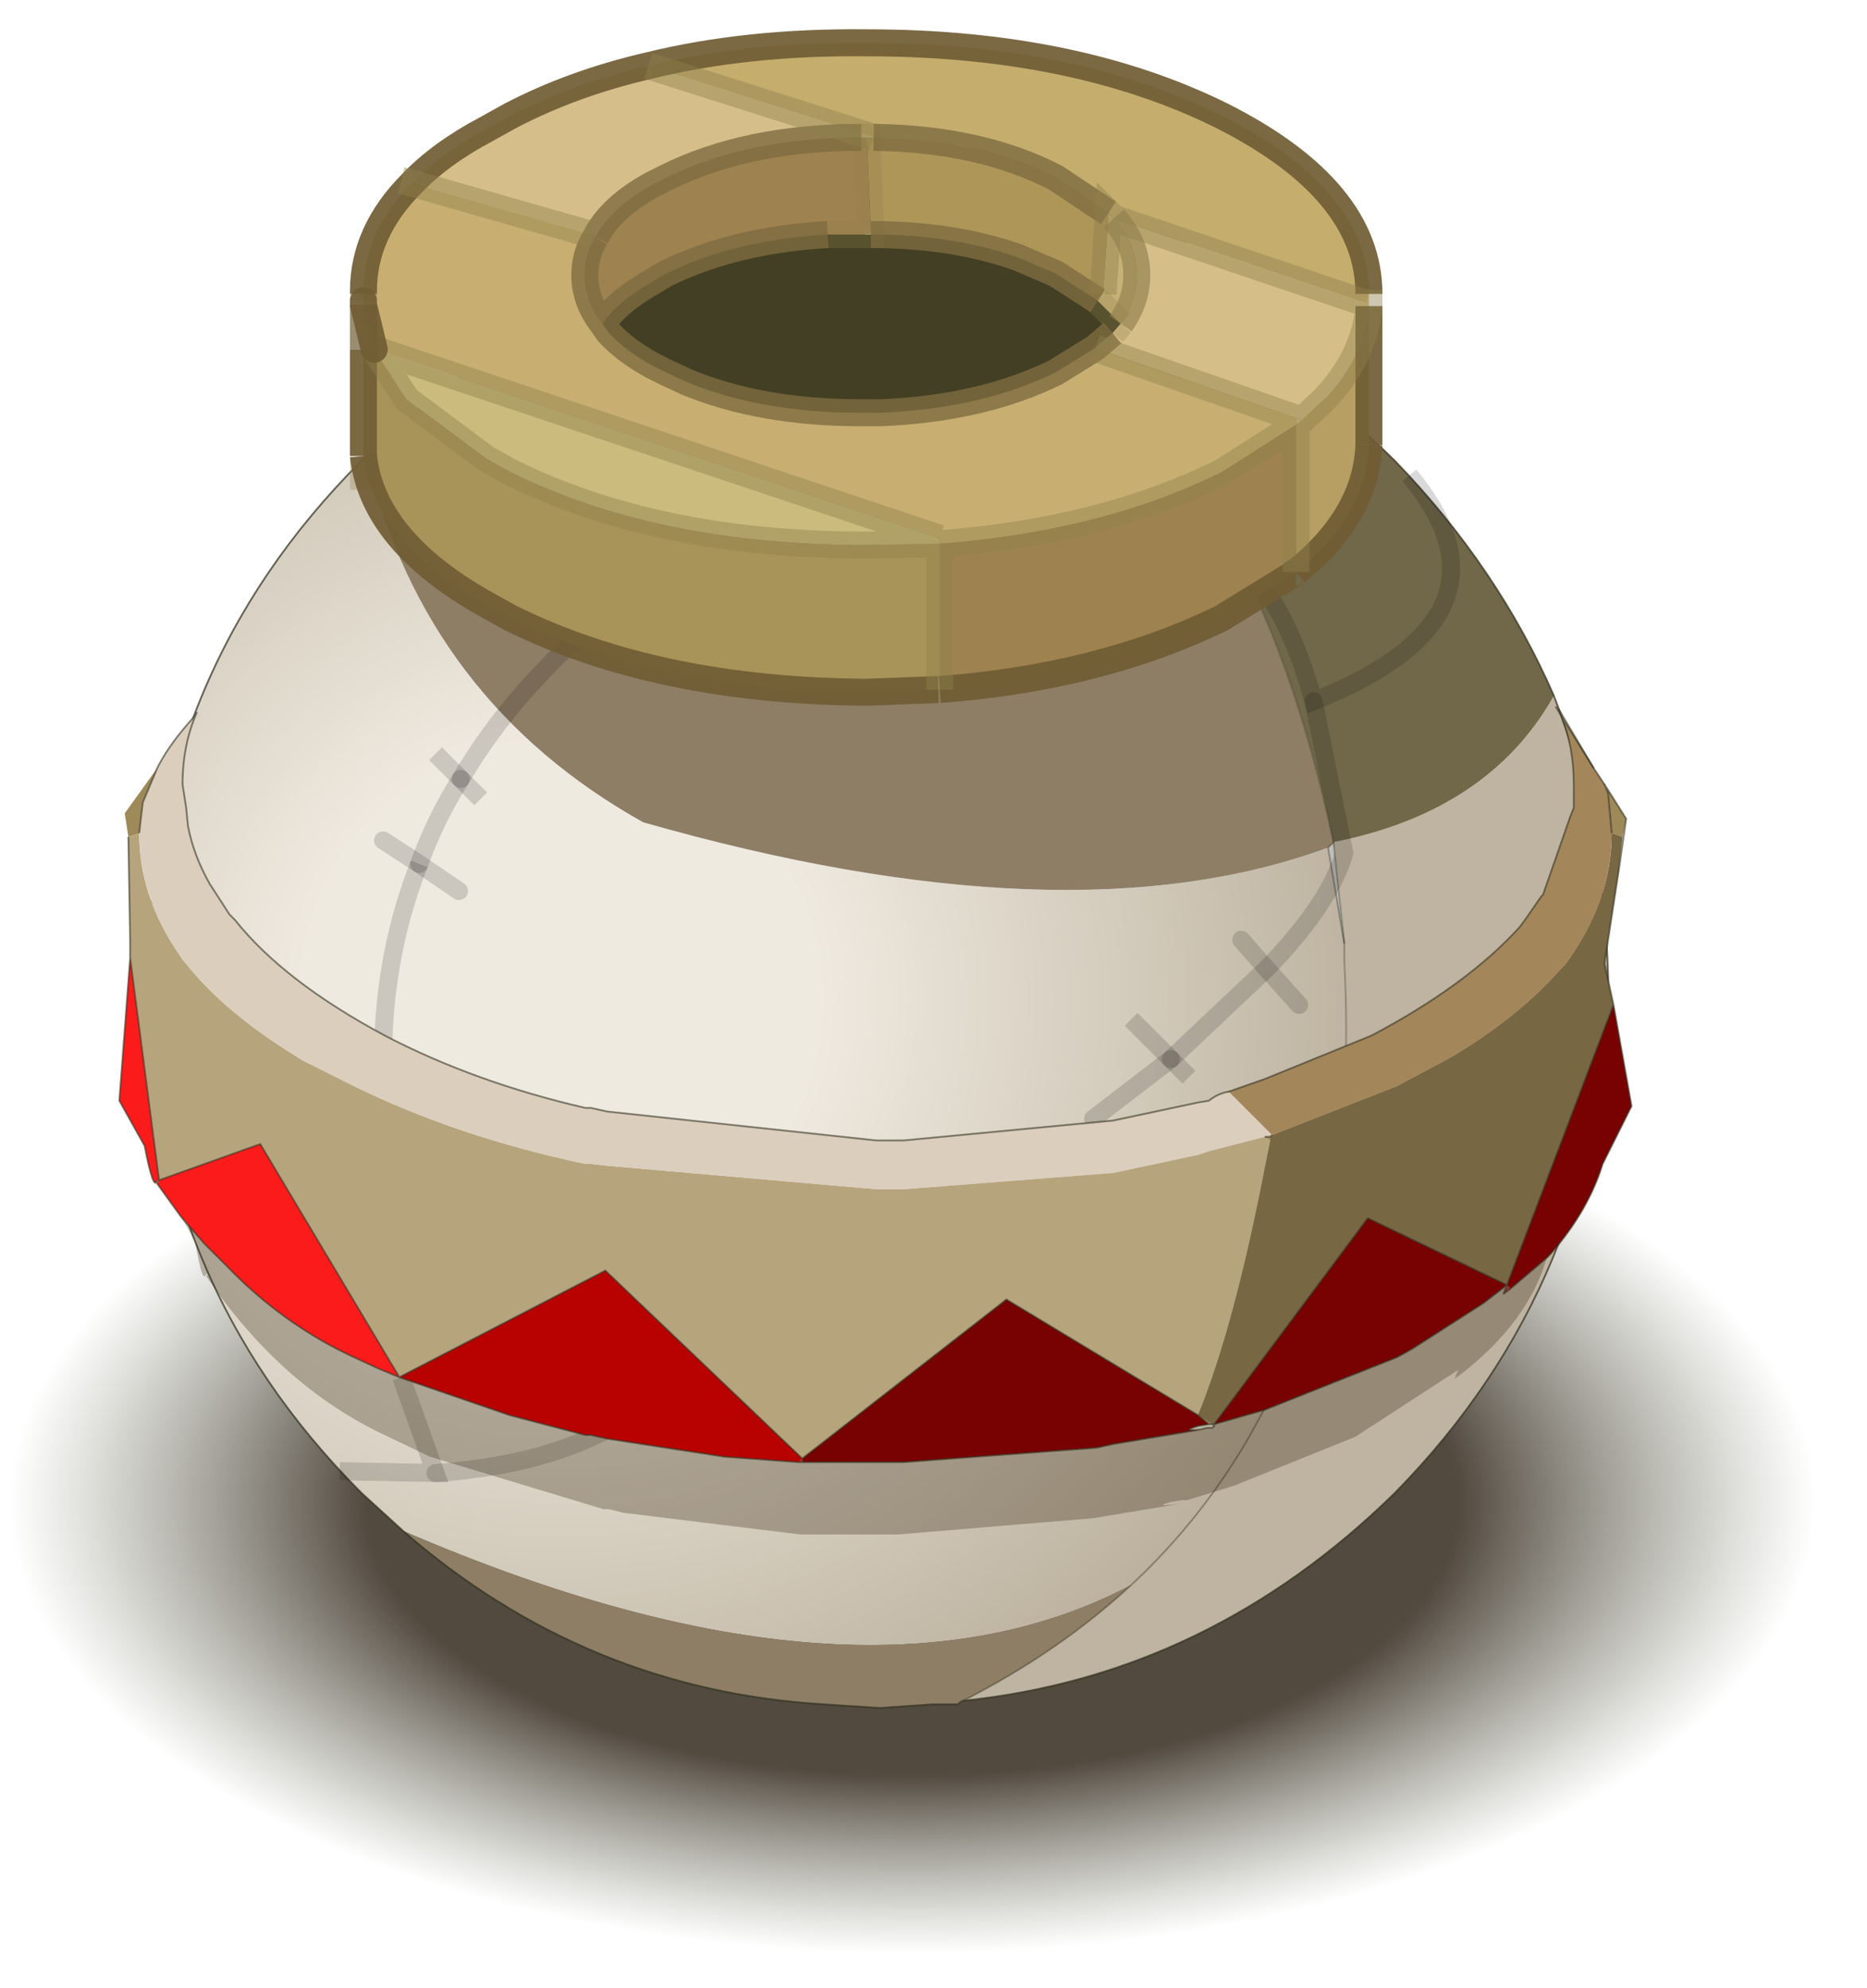 <?xml version="1.0" encoding="UTF-8" standalone="no"?>
<!DOCTYPE svg PUBLIC "-//W3C//DTD SVG 1.1//EN" "http://www.w3.org/Graphics/SVG/1.1/DTD/svg11.dtd">
<svg width="100%" height="100%" viewBox="0 0 31 33" version="1.1" xmlns="http://www.w3.org/2000/svg" xmlns:xlink="http://www.w3.org/1999/xlink" xml:space="preserve" xmlns:serif="http://www.serif.com/" style="fill-rule:evenodd;clip-rule:evenodd;stroke-miterlimit:3;">
    <g transform="matrix(1,0,0,1,0.001,0.459)">
        <g transform="matrix(0.6,0,0,0.6,14.85,24.8)">
            <g id="sprite0">
                <g id="sprite1" transform="matrix(0.721,0,0,0.36,0.501,-0.552)">
                    <g id="shape0">
                        <path d="M24.75,-24.8C31.617,-17.933 35.05,-9.667 35.05,0C35.05,9.667 31.617,17.917 24.75,24.75C17.917,31.617 9.667,35.05 0,35.05C-9.667,35.05 -17.933,31.617 -24.8,24.75C-31.633,17.917 -35.05,9.667 -35.05,0C-35.05,-9.667 -31.633,-17.933 -24.8,-24.8C-17.933,-31.633 -9.667,-35.05 0,-35.05C9.667,-35.05 17.917,-31.633 24.75,-24.8" style="fill:url(#_Radial1);"/>
                    </g>
                </g>
                <g id="sprite2" transform="matrix(1,0,0,1,-20.65,-35.25)">
                    <g id="shape1">
                        <path d="M20.25,0.05L19.85,0.6L18.7,0.05L20.25,0.05" style="fill:#a6a6a6;"/>
                        <path d="M32.8,16.45L33.1,19.25L32.65,16.6L32.8,16.45M5.9,5.9L6,5.8L6.05,5.85L5.9,5.9" style="fill:url(#_Linear2);"/>
                        <path d="M33.1,19.25L33.1,19.75C33.5,27.217 31.533,32.967 27.2,37C22.2,39.633 15.483,39.133 7.05,35.5L5.9,34.45C1.967,30.517 0,25.767 0,20.2C0,14.6 1.967,9.833 5.9,5.9L6.05,5.85C7.15,10.317 9.7,13.667 13.7,15.9C21.533,18.133 27.85,18.367 32.65,16.6L33.1,19.25" style="fill:url(#_Radial3);"/>
                        <path d="M32.8,16.45C35.667,15.883 37.7,14.533 38.9,12.4C39.833,14.8 40.333,17.4 40.4,20.2C40.333,25.767 38.367,30.517 34.5,34.45C31.067,37.817 27.083,39.733 22.55,40.2C24.317,39.3 25.867,38.233 27.2,37C31.533,32.967 33.5,27.217 33.1,19.75L33.1,19.25L32.8,16.45" style="fill:#bfb4a1;"/>
                        <path d="M38.9,12.4C37.7,14.533 35.667,15.883 32.8,16.45C31.3,9.417 28.683,4.967 24.95,3.1L19.85,0.6L20.25,0.05C25.783,0.017 30.533,1.967 34.5,5.9C36.4,7.867 37.867,10.033 38.9,12.4" style="fill:#71684a;"/>
                        <path d="M19.85,0.6L24.95,3.1C28.683,4.967 31.3,9.417 32.8,16.45L32.65,16.6C27.85,18.367 21.533,18.133 13.7,15.9C9.7,13.667 7.15,10.317 6.05,5.85L6,5.8C9.567,2.3 13.8,0.383 18.7,0.05L19.85,0.6M27.2,37C25.867,38.233 24.317,39.3 22.55,40.2C22.517,40.2 22.467,40.233 22.4,40.3L21.7,40.3L20.25,40.4L18.7,40.3C14.3,40.033 10.417,38.433 7.05,35.5C15.483,39.133 22.2,39.633 27.2,37" style="fill:#8e7e66;"/>
                        <path d="M38.9,12.4C37.867,10.033 36.4,7.867 34.5,5.9C30.533,1.967 25.783,0.017 20.25,0.05L18.7,0.05C13.8,0.383 9.567,2.3 6,5.8L5.9,5.9C1.967,9.833 0,14.6 0,20.2C0,25.767 1.967,30.517 5.9,34.45L7.05,35.5C10.417,38.433 14.3,40.033 18.7,40.3L20.25,40.4L21.7,40.3L22.4,40.3M22.55,40.2C27.083,39.733 31.067,37.817 34.5,34.45C38.367,30.517 40.333,25.767 40.4,20.2C40.333,17.4 39.833,14.8 38.9,12.4" style="fill:none;fill-rule:nonzero;stroke:#332;stroke-opacity:0.73;stroke-width:0.05px;"/>
                        <path d="M22.55,40.2C22.517,40.2 22.467,40.233 22.4,40.3" style="fill:none;fill-rule:nonzero;stroke:#313421;stroke-opacity:0.59;stroke-width:0.05px;"/>
                        <path d="M19.85,0.6L24.95,3.1C28.683,4.967 31.3,9.417 32.8,16.45L33.1,19.25L33.1,19.75C33.5,27.217 31.533,32.967 27.2,37C25.867,38.233 24.317,39.3 22.55,40.2M18.7,0.05L19.85,0.6" style="fill:none;fill-rule:nonzero;stroke:#313421;stroke-opacity:0.35;stroke-width:0.05px;"/>
                        <path d="M32.8,16.45L32.65,16.6L33.1,19.25" style="fill:none;fill-rule:nonzero;stroke:#1e1f14;stroke-opacity:0.35;stroke-width:0.05px;"/>
                        <path d="M27.2,21.35L28.8,22.95M34.9,6.3C37.067,8.9 36.183,10.983 32.25,12.55C31.85,11.117 31.367,10.05 30.8,9.35M6.5,22.2C6.533,20.367 6.867,18.65 7.5,17.05M9.2,15.25L7.95,14M7,31.25L7.95,33.9L5.3,33.85" style="fill:none;fill-rule:nonzero;stroke:#000;stroke-opacity:0.15;stroke-width:0.5px;"/>
                        <path d="M28.3,22.45L30.95,19.95C32.117,18.75 32.833,17.683 33.1,16.75L32.25,12.55M8.65,14.7C8.183,15.433 7.8,16.217 7.5,17.05" style="fill:none;fill-rule:nonzero;stroke:#000;stroke-opacity:0.15;stroke-width:0.5px;stroke-linecap:round;"/>
                        <path d="M30.95,19.95L30.25,19.15M28.3,22.45L26.15,24.1M30.95,19.95L31.85,20.95M7.5,17.05L6.5,16.4M7.5,17.05L8.6,17.8M8.65,14.7C9.65,13 11.033,11.433 12.8,10M7.95,33.9C9.817,33.767 11.367,33.383 12.6,32.75" style="fill:none;fill-rule:nonzero;stroke:#000;stroke-opacity:0.15;stroke-width:0.5px;stroke-linecap:round;"/>
                    </g>
                </g>
                <g id="sprite3" transform="matrix(1,0,0,1,-21.45,-22.55)">
                    <g id="shape2">
                        <path d="M41.3,3.5L41.2,2.4L41.1,2.15L41.7,3.1L41.6,3.6L41.3,3.5M1.05,13.2L1.05,13.1L1.1,13.1L1.05,13.2M0.25,3.6L0.15,2.95L1.05,1.7L0.65,2.65L0.55,3.5L0.25,3.6M31.85,12L31.7,11.9L31.85,11.9L31.85,12M30.3,19.85L30.3,19.9L30.25,19.85L30.3,19.85M30.15,19.85L29.85,19.6L30.25,19.85L30.15,19.85" style="fill:#9e8958;"/>
                        <path d="M0.3,6.95L0.3,6.5L0.25,3.6L0.55,3.5C0.55,4.667 0.917,5.783 1.65,6.85L1.75,7L2,7.3C2.733,8.167 3.767,9 5.1,9.8L6.5,10.5C8.4,11.433 10.533,12.15 12.9,12.65L13.05,12.65L13.5,12.7L20.95,13.35L21.7,13.35L27.5,12.9L29.85,12.4L30.15,12.3L31.7,11.9L31.85,12L31.7,12.75C31.133,15.683 30.517,17.967 29.85,19.6L24.55,16.4L18.9,20.8L13.45,15.6L7.75,18.55L3.9,12.1L1.1,13.1L0.3,6.95" style="fill:#b6a47c;"/>
                        <path d="M18.9,20.9L18.8,20.9L18.9,20.8L18.9,20.9M38.5,16.1L38.3,16.25L38.4,16L38.5,16.1" style="fill:#9c3030;"/>
                        <path d="M31.9,11.85L35.35,10.5L36.85,9.7C38.083,8.967 39.083,8.167 39.85,7.3L40,7.15C40.867,5.983 41.3,4.767 41.3,3.5L41.6,3.6L41.5,4.5L41.1,7.1L41.35,8.25L38.4,16L34.55,14.15L30.3,19.85L30.25,19.85L29.85,19.6C30.517,17.967 31.133,15.683 31.7,12.75L31.85,12L31.85,11.9L31.9,11.85" style="fill:#786743;"/>
                        <path d="M30.7,10.65L31.7,10.3L34.65,9.1C36.417,8.167 37.783,7.167 38.75,6.1L38.9,5.9L39.35,5.25L39.4,5.2L40.15,3.05L40.25,2.8L40.25,2.15C40.25,1.45 40.133,0.817 39.9,0.25L40.8,1.7L41.1,2.15L41.2,2.4L41.3,3.5C41.3,4.767 40.867,5.983 40,7.15L39.85,7.3C39.083,8.167 38.083,8.967 36.85,9.7L35.35,10.5L31.9,11.85L30.7,10.65" style="fill:#a4865b;"/>
                        <path d="M30.7,10.65L31.9,11.85L31.85,11.9L31.7,11.9L30.15,12.3L29.85,12.4L27.5,12.9L21.7,13.35L20.95,13.35L13.5,12.7L13.05,12.65L12.9,12.65C10.533,12.15 8.4,11.433 6.5,10.5L5.1,9.8C3.767,9 2.733,8.167 2,7.3L1.75,7L1.65,6.85C0.917,5.783 0.55,4.667 0.55,3.5L0.65,2.65L1.05,1.7L1.1,1.6C1.333,1.167 1.667,0.717 2.1,0.25L2.15,0.15C1.883,0.75 1.75,1.417 1.75,2.15L1.85,2.8L1.9,3.3C2,3.833 2.2,4.367 2.5,4.9L3.05,5.75L3.2,5.9C4.1,7.033 5.483,8.1 7.35,9.1C9.017,9.967 10.867,10.633 12.9,11.1L13.05,11.1L13.5,11.2L20.95,12L21.7,12L27.5,11.45L29.85,10.95L30.15,10.9C30.317,10.767 30.5,10.683 30.7,10.65" style="fill:#dbcebd;"/>
                        <path d="M41.35,8.25L41.85,11.05L41.05,12.65C40.783,13.517 40.3,14.35 39.6,15.15L39.5,15.25L38.5,16.1L38.4,16L41.35,8.25M29.9,20L27.5,20.4L27.05,20.5L21.7,20.9L18.9,20.9L18.9,20.8L24.55,16.4L29.85,19.6L30.15,19.85L29.85,19.9C29.517,20 29.533,20.033 29.9,20M38.4,16L37.75,16.5L35.8,17.75C35.633,17.85 35.483,17.933 35.35,18L31.7,19.45L30.3,19.85L34.55,14.15L38.4,16" style="fill:#780101;"/>
                        <path d="M18.8,20.9L16.75,20.75L13.5,20.25L13.05,20.15L12.9,20.15L10.8,19.6L7.75,18.55L13.45,15.6L18.9,20.8L18.8,20.9" style="fill:#b80101;"/>
                        <path d="M1.7,14.1L1.05,13.2L1.1,13.1L1.05,13.1C0.983,13.333 0.867,13.017 0.7,12.15L0,10.9L0.3,6.95L1.1,13.1L3.9,12.1L7.75,18.55L7.15,18.3L6.5,18C5.2,17.4 4.033,16.567 3,15.5L2.35,14.85L1.7,14.1" style="fill:#fc1b1b;"/>
                        <path d="M39.5,15.25C39.167,16.417 38.383,17.483 37.15,18.45L36.95,18.6L37.05,18.35L34.2,20.2L30.85,21.55L29.55,21.95L29.4,21.95L29.1,22C28.733,22.1 28.817,22.117 29.35,22.05L26.95,22.45L21.55,22.9L18.85,22.9L13.95,22.3L13.55,22.2L13.4,22.2L8.6,20.75L7.45,20.2C5.483,19.3 3.8,17.817 2.4,15.75L2.45,15.7L2.4,15.7C2.333,15.9 2.233,15.6 2.1,14.8L1.7,14.1L2.35,14.85L3,15.5C4.033,16.567 5.2,17.4 6.5,18L7.15,18.3L7.75,18.55L10.8,19.6L12.9,20.15L13.05,20.15L13.5,20.25L16.75,20.75L18.8,20.9L21.7,20.9L27.05,20.5L27.5,20.4L29.9,20L30.1,19.95L30.25,19.95L30.3,19.9L30.3,19.85L31.7,19.45L35.35,18C35.483,17.933 35.633,17.85 35.8,17.75L37.75,16.5L38.4,16L38.3,16.25L38.5,16.1L39.5,15.25" style="fill:#382510;fill-opacity:0.3;"/>
                        <path d="M41.3,3.5L41.2,2.4L41.1,2.15L41.7,3.1L41.5,4.5L41.1,7.1L41.35,8.25L41.85,11.05L41.05,12.65C40.783,13.517 40.3,14.35 39.6,15.15L39.5,15.25L38.5,16.1L38.3,16.25L38.4,16L41.35,8.25M1.7,14.1L1.05,13.2L1.05,13.1C0.983,13.333 0.867,13.017 0.7,12.15L0,10.9L0.3,6.95L0.3,6.5L0.25,3.6M1.05,1.7L1.1,1.6C1.333,1.167 1.667,0.717 2.1,0.25L2.15,0.15C1.883,0.75 1.75,1.417 1.75,2.15L1.85,2.8L1.9,3.3C2,3.833 2.2,4.367 2.5,4.9L3.05,5.75L3.2,5.9C4.1,7.033 5.483,8.1 7.35,9.1C9.017,9.967 10.867,10.633 12.9,11.1L13.05,11.1L13.5,11.2L20.95,12L21.7,12L27.5,11.45L29.85,10.95L30.15,10.9C30.317,10.767 30.5,10.683 30.7,10.65M40.8,1.7L39.85,0.1L39.9,0.25L39.75,0L39.85,0.1M29.9,20L27.5,20.4L27.05,20.5L21.7,20.9L18.8,20.9L16.75,20.75L13.5,20.25L13.05,20.15L12.9,20.15L10.8,19.6L7.75,18.55L7.15,18.3L6.5,18C5.2,17.4 4.033,16.567 3,15.5L2.35,14.85L1.7,14.1M30.3,19.9L30.3,19.85L30.25,19.85L30.3,19.9L30.25,19.95L30.1,19.95L29.9,20C29.533,20.033 29.517,20 29.85,19.9L30.15,19.85L29.85,19.6L24.55,16.4L18.9,20.8L13.45,15.6L7.75,18.55L3.9,12.1L1.1,13.1L0.3,6.95M30.15,19.85L30.25,19.85M30.3,19.85L31.7,19.45L35.35,18C35.483,17.933 35.633,17.85 35.8,17.75L37.75,16.5L38.4,16L34.55,14.15L30.3,19.85M1.05,1.7L0.65,2.65L0.55,3.5M1.1,13.1L1.05,13.1" style="fill:none;fill-rule:nonzero;stroke:#332;stroke-opacity:0.59;stroke-width:0.05px;"/>
                        <path d="M31.85,11.9L31.7,11.9M31.85,11.9L31.9,11.85" style="fill:none;fill-rule:nonzero;stroke:#332;stroke-opacity:0.59;stroke-width:0.05px;"/>
                        <path d="M41.1,2.15L40.8,1.7L39.9,0.25C40.133,0.817 40.25,1.45 40.25,2.15L40.25,2.8L40.15,3.05L39.4,5.2L39.35,5.25L38.9,5.9L38.75,6.1C37.783,7.167 36.417,8.167 34.65,9.1L31.7,10.3L30.7,10.65" style="fill:none;fill-rule:nonzero;stroke:#332;stroke-opacity:0.59;stroke-width:0.05px;stroke-linecap:round;"/>
                    </g>
                </g>
                <g id="sprite4" transform="matrix(1,0,0,1,-14.75,-40.9)">
                    <g id="shape3">
                        <path d="M14.5,11.75C12,11.75 9.867,11.317 8.1,10.45C6.367,9.583 5.5,8.517 5.5,7.25C5.5,6.017 6.367,4.967 8.1,4.1C9.867,3.2 12,2.75 14.5,2.75C17,2.75 19.117,3.2 20.85,4.1C22.617,4.967 23.5,6.017 23.5,7.25C23.5,8.517 22.617,9.583 20.85,10.45C19.117,11.317 17,11.75 14.5,11.75" style="fill:#423f24;"/>
                    </g>
                    <g id="sprite5" transform="matrix(0.747,0,0,0.747,13.95,8.95)">
                        <g id="shape4">
                            <path d="M0.3,-8.5L-0.15,-8.5C-2.983,-8.5 -5.4,-8 -7.4,-7L-7.9,-6.75C-8.933,-6.183 -9.633,-5.533 -10,-4.8L-10.15,-4.9L-16.8,-6.8C-16.1,-7.533 -15.183,-8.2 -14.05,-8.8L-13.15,-9.3C-11.617,-10.1 -9.917,-10.717 -8.05,-11.15L0.3,-8.5M0.2,-4.95L0.2,-4.9L-0.15,-4.9L0.2,-4.95M9.15,-1.25L8.9,-0.55L8.5,-0.7L9.15,-1.25M15.95,1.9L16.2,1.95L15.95,2.15L15.95,1.9M18.65,-2.35L18.55,-2.35L18.65,-2.7L18.65,-2.35M-18.2,-0.65L-18.6,-0.65L-18.6,-2.3L-18.2,-0.65" style="fill:#d5be8a;"/>
                            <path d="M0.05,-8.5L0.3,-8.5C2.933,-8.467 5.183,-7.967 7.05,-7L9,-5.7L8.8,-2.7L8.6,-2.45L7.05,-3.45L5.65,-4.05C4.05,-4.617 2.233,-4.9 0.2,-4.9L0.2,-4.95L0.05,-8.5" style="fill:#ae9658;"/>
                            <path d="M0.3,-8.5L-8.05,-11.15C-5.617,-11.75 -2.917,-12.033 0.05,-12C5.183,-12 9.567,-11.1 13.2,-9.3C16.833,-7.467 18.65,-5.267 18.65,-2.7L18.55,-2.35L9.2,-5.5L9,-5.7L7.05,-7C5.183,-7.967 2.933,-8.467 0.3,-8.5" style="fill:#c5ad6e;"/>
                            <path d="M8.6,-2.45L8.8,-2.7L9,-5.7L9.2,-5.5C9.767,-4.867 10.05,-4.167 10.05,-3.4C10.05,-2.767 9.85,-2.167 9.45,-1.6L8.6,-2.45" style="fill:#c8b177;"/>
                            <path d="M9.45,-1.6C9.85,-2.167 10.05,-2.767 10.05,-3.4C10.05,-4.167 9.767,-4.867 9.2,-5.5L18.55,-2.35L18.65,-2.35L18.65,-2.25C18.55,-1.017 18,0.133 17,1.2L16.2,1.95L15.95,1.9L8.9,-0.55L9.15,-1.25L9.45,-1.6" style="fill:#d6be89;"/>
                            <path d="M2.75,6.35L2.75,6.55L0.05,6.6C-5.117,6.6 -9.517,5.7 -13.15,3.9L-14.05,3.4L-17,1.2L-18.2,-0.65L2.75,6.35" style="fill:#cbbb7d;"/>
                            <path d="M-16.8,-6.8L-10.15,-4.9L-10,-4.8C-10.267,-4.367 -10.4,-3.9 -10.4,-3.4C-10.4,-2.767 -10.183,-2.167 -9.75,-1.6L-9.5,-1.25C-9.1,-0.817 -8.567,-0.417 -7.9,-0.05L-7.4,0.2L-6.65,0.55C-4.817,1.317 -2.65,1.7 -0.15,1.7L0.55,1.7C3.05,1.6 5.217,1.1 7.05,0.2L8.5,-0.7L8.9,-0.55L15.95,1.9L15.95,2.15L13.2,3.9C10.233,5.367 6.75,6.25 2.75,6.55L2.75,6.35L-18.2,-0.65L-18.6,-2.3L-18.6,-2.8C-18.6,-4.267 -18,-5.6 -16.8,-6.8" style="fill:#c8af71;"/>
                            <path d="M-10,-4.8C-9.633,-5.533 -8.933,-6.183 -7.9,-6.75L-7.4,-7C-5.4,-8 -2.983,-8.5 -0.15,-8.5L0.05,-8.5L0.2,-4.95L-0.15,-4.9L-1.4,-4.9C-3.7,-4.767 -5.7,-4.283 -7.4,-3.45L-7.9,-3.15C-8.733,-2.683 -9.35,-2.167 -9.75,-1.6C-10.183,-2.167 -10.4,-2.767 -10.4,-3.4C-10.4,-3.9 -10.267,-4.367 -10,-4.8M15.95,7.6C15.883,7.6 15.833,7.633 15.8,7.7L13.2,9.3C10.2,10.767 6.717,11.65 2.75,11.95L2.75,6.55C6.75,6.25 10.233,5.367 13.2,3.9L15.95,2.15L15.95,7.6" style="fill:#9e824f;"/>
                            <path d="M2.75,11.95L2.7,11.95L0.05,12.05C-5.117,12.017 -9.517,11.1 -13.15,9.3L-14.05,8.8C-16.85,7.233 -18.367,5.4 -18.6,3.3L-18.6,-0.65L-18.2,-0.65L-17,1.2L-14.05,3.4L-13.15,3.9C-9.517,5.7 -5.117,6.6 0.05,6.6L2.75,6.55L2.75,11.95" style="fill:#a89458;"/>
                            <path d="M16.2,1.95L17,1.2C18,0.133 18.55,-1.017 18.65,-2.25L18.65,2.9C18.583,4.633 17.683,6.2 15.95,7.6L15.95,2.15L16.2,1.95" style="fill:#b79e62;"/>
                            <path d="M0.05,-8.5L0.3,-8.5M-0.15,-8.5L0.05,-8.5L0.2,-4.95L0.2,-4.9L-1.4,-4.9M9.45,-1.6L9.15,-1.25M8.6,-2.45L9.45,-1.6M-18.6,3.3L-18.6,4.55M-18.6,-2.7L-18.6,-2.45" style="fill:none;fill-rule:nonzero;stroke:#8f804c;stroke-opacity:0.3;stroke-width:1px;"/>
                            <path d="M9.2,-5.5C9.767,-4.867 10.05,-4.167 10.05,-3.4C10.05,-2.767 9.85,-2.167 9.45,-1.6" style="fill:none;fill-rule:nonzero;stroke:#8f804c;stroke-opacity:0.65;stroke-width:1px;"/>
                            <path d="M-10,-4.8C-9.633,-5.533 -8.933,-6.183 -7.9,-6.75L-7.4,-7C-5.4,-8 -2.983,-8.5 -0.15,-8.5M0.2,-4.9C2.233,-4.9 4.05,-4.617 5.65,-4.05L7.05,-3.45L8.6,-2.45M9,-5.7L7.05,-7C5.183,-7.967 2.933,-8.467 0.3,-8.5M9.15,-1.25L8.5,-0.7L7.05,0.2C5.217,1.1 3.05,1.6 0.55,1.7L-0.15,1.7C-2.65,1.7 -4.817,1.317 -6.65,0.55L-7.4,0.2L-7.9,-0.05C-8.567,-0.417 -9.1,-0.817 -9.5,-1.25L-9.75,-1.6C-10.183,-2.167 -10.4,-2.767 -10.4,-3.4C-10.4,-3.9 -10.267,-4.367 -10,-4.8M-9.75,-1.6C-9.35,-2.167 -8.733,-2.683 -7.9,-3.15L-7.4,-3.45C-5.7,-4.283 -3.7,-4.767 -1.4,-4.9" style="fill:none;fill-rule:nonzero;stroke:#7e6c40;stroke-opacity:0.8;stroke-width:1px;"/>
                            <path d="M-18.6,-2.3L-18.6,-0.65" style="fill:none;fill-rule:nonzero;stroke:#705d35;stroke-opacity:0.7;stroke-width:1px;"/>
                            <path d="M-8.05,-11.15C-9.917,-10.717 -11.617,-10.1 -13.15,-9.3L-14.05,-8.8C-15.183,-8.2 -16.1,-7.533 -16.8,-6.8C-18,-5.6 -18.6,-4.267 -18.6,-2.8L-18.6,-2.7M-8.05,-11.15C-5.617,-11.75 -2.917,-12.033 0.05,-12C5.183,-12 9.567,-11.1 13.2,-9.3C16.833,-7.467 18.65,-5.267 18.65,-2.7M-18.6,-0.65L-18.6,3.3M18.65,-2.25L18.65,2.9" style="fill:none;fill-rule:nonzero;stroke:#705d35;stroke-opacity:0.92;stroke-width:1px;"/>
                            <path d="M15.95,7.6C15.883,7.6 15.833,7.633 15.8,7.7L13.2,9.3C10.2,10.767 6.717,11.65 2.75,11.95M2.7,11.95L0.05,12.05C-5.117,12.017 -9.517,11.1 -13.15,9.3L-14.05,8.8C-16.85,7.233 -18.367,5.4 -18.6,3.3M18.65,2.9C18.583,4.633 17.683,6.2 15.95,7.6" style="fill:none;fill-rule:nonzero;stroke:#705d35;stroke-opacity:0.92;stroke-width:1px;"/>
                            <path d="M0.3,-8.5L-8.05,-11.15M-16.8,-6.8L-10.15,-4.9M8.8,-2.7L9,-5.7L9.2,-5.5L18.55,-2.35L18.65,-2.35L18.65,-2.25C18.55,-1.017 18,0.133 17,1.2L16.2,1.95L15.95,1.9L15.95,2.15L16.2,1.95M8.9,-0.55L15.95,1.9M8.5,-0.7L8.9,-0.55M18.65,-2.7L18.65,-2.35M2.75,11.95L2.7,11.95M15.95,7.6L15.95,2.15L13.2,3.9C10.233,5.367 6.75,6.25 2.75,6.55L2.75,11.95M2.75,6.55L0.05,6.6C-5.117,6.6 -9.517,5.7 -13.15,3.9L-14.05,3.4L-17,1.2L-18.2,-0.65L2.75,6.35M-17.2,-6.9L-16.8,-6.8" style="fill:none;fill-rule:nonzero;stroke:#8f804c;stroke-opacity:0.43;stroke-width:1px;"/>
                            <path d="M-18.6,-2.45L-18.6,-2.3L-18.2,-0.65" style="fill:none;fill-rule:nonzero;stroke:#705d35;stroke-opacity:0.92;stroke-width:1px;stroke-linecap:round;"/>
                        </g>
                    </g>
                </g>
            </g>
        </g>
    </g>
    <defs>
        <radialGradient id="_Radial1" cx="0" cy="0" r="1" gradientUnits="userSpaceOnUse" gradientTransform="matrix(36.045,0,0,36.045,0,0)"><stop offset="0" style="stop-color:#52493f;stop-opacity:1"/><stop offset="0.58" style="stop-color:#52493f;stop-opacity:1"/><stop offset="0.96" style="stop-color:#747864;stop-opacity:0"/><stop offset="1" style="stop-color:#747864;stop-opacity:0"/></radialGradient>
        <linearGradient id="_Linear2" x1="0" y1="0" x2="1" y2="0" gradientUnits="userSpaceOnUse" gradientTransform="matrix(41.124,25.067,-25.067,41.124,12.314,9.788)"><stop offset="0" style="stop-color:#dddcd5;stop-opacity:1"/><stop offset="1" style="stop-color:#999;stop-opacity:1"/><stop offset="1" style="stop-color:#d9d9d9;stop-opacity:1"/></linearGradient>
        <radialGradient id="_Radial3" cx="0" cy="0" r="1" gradientUnits="userSpaceOnUse" gradientTransform="matrix(23.593,0,0,23.593,11.45,20.8)"><stop offset="0" style="stop-color:#efeae0;stop-opacity:1"/><stop offset="0.3" style="stop-color:#efeae0;stop-opacity:1"/><stop offset="0.99" style="stop-color:#b9ae9a;stop-opacity:1"/><stop offset="1" style="stop-color:#b9ae9a;stop-opacity:1"/></radialGradient>
    </defs>
</svg>
